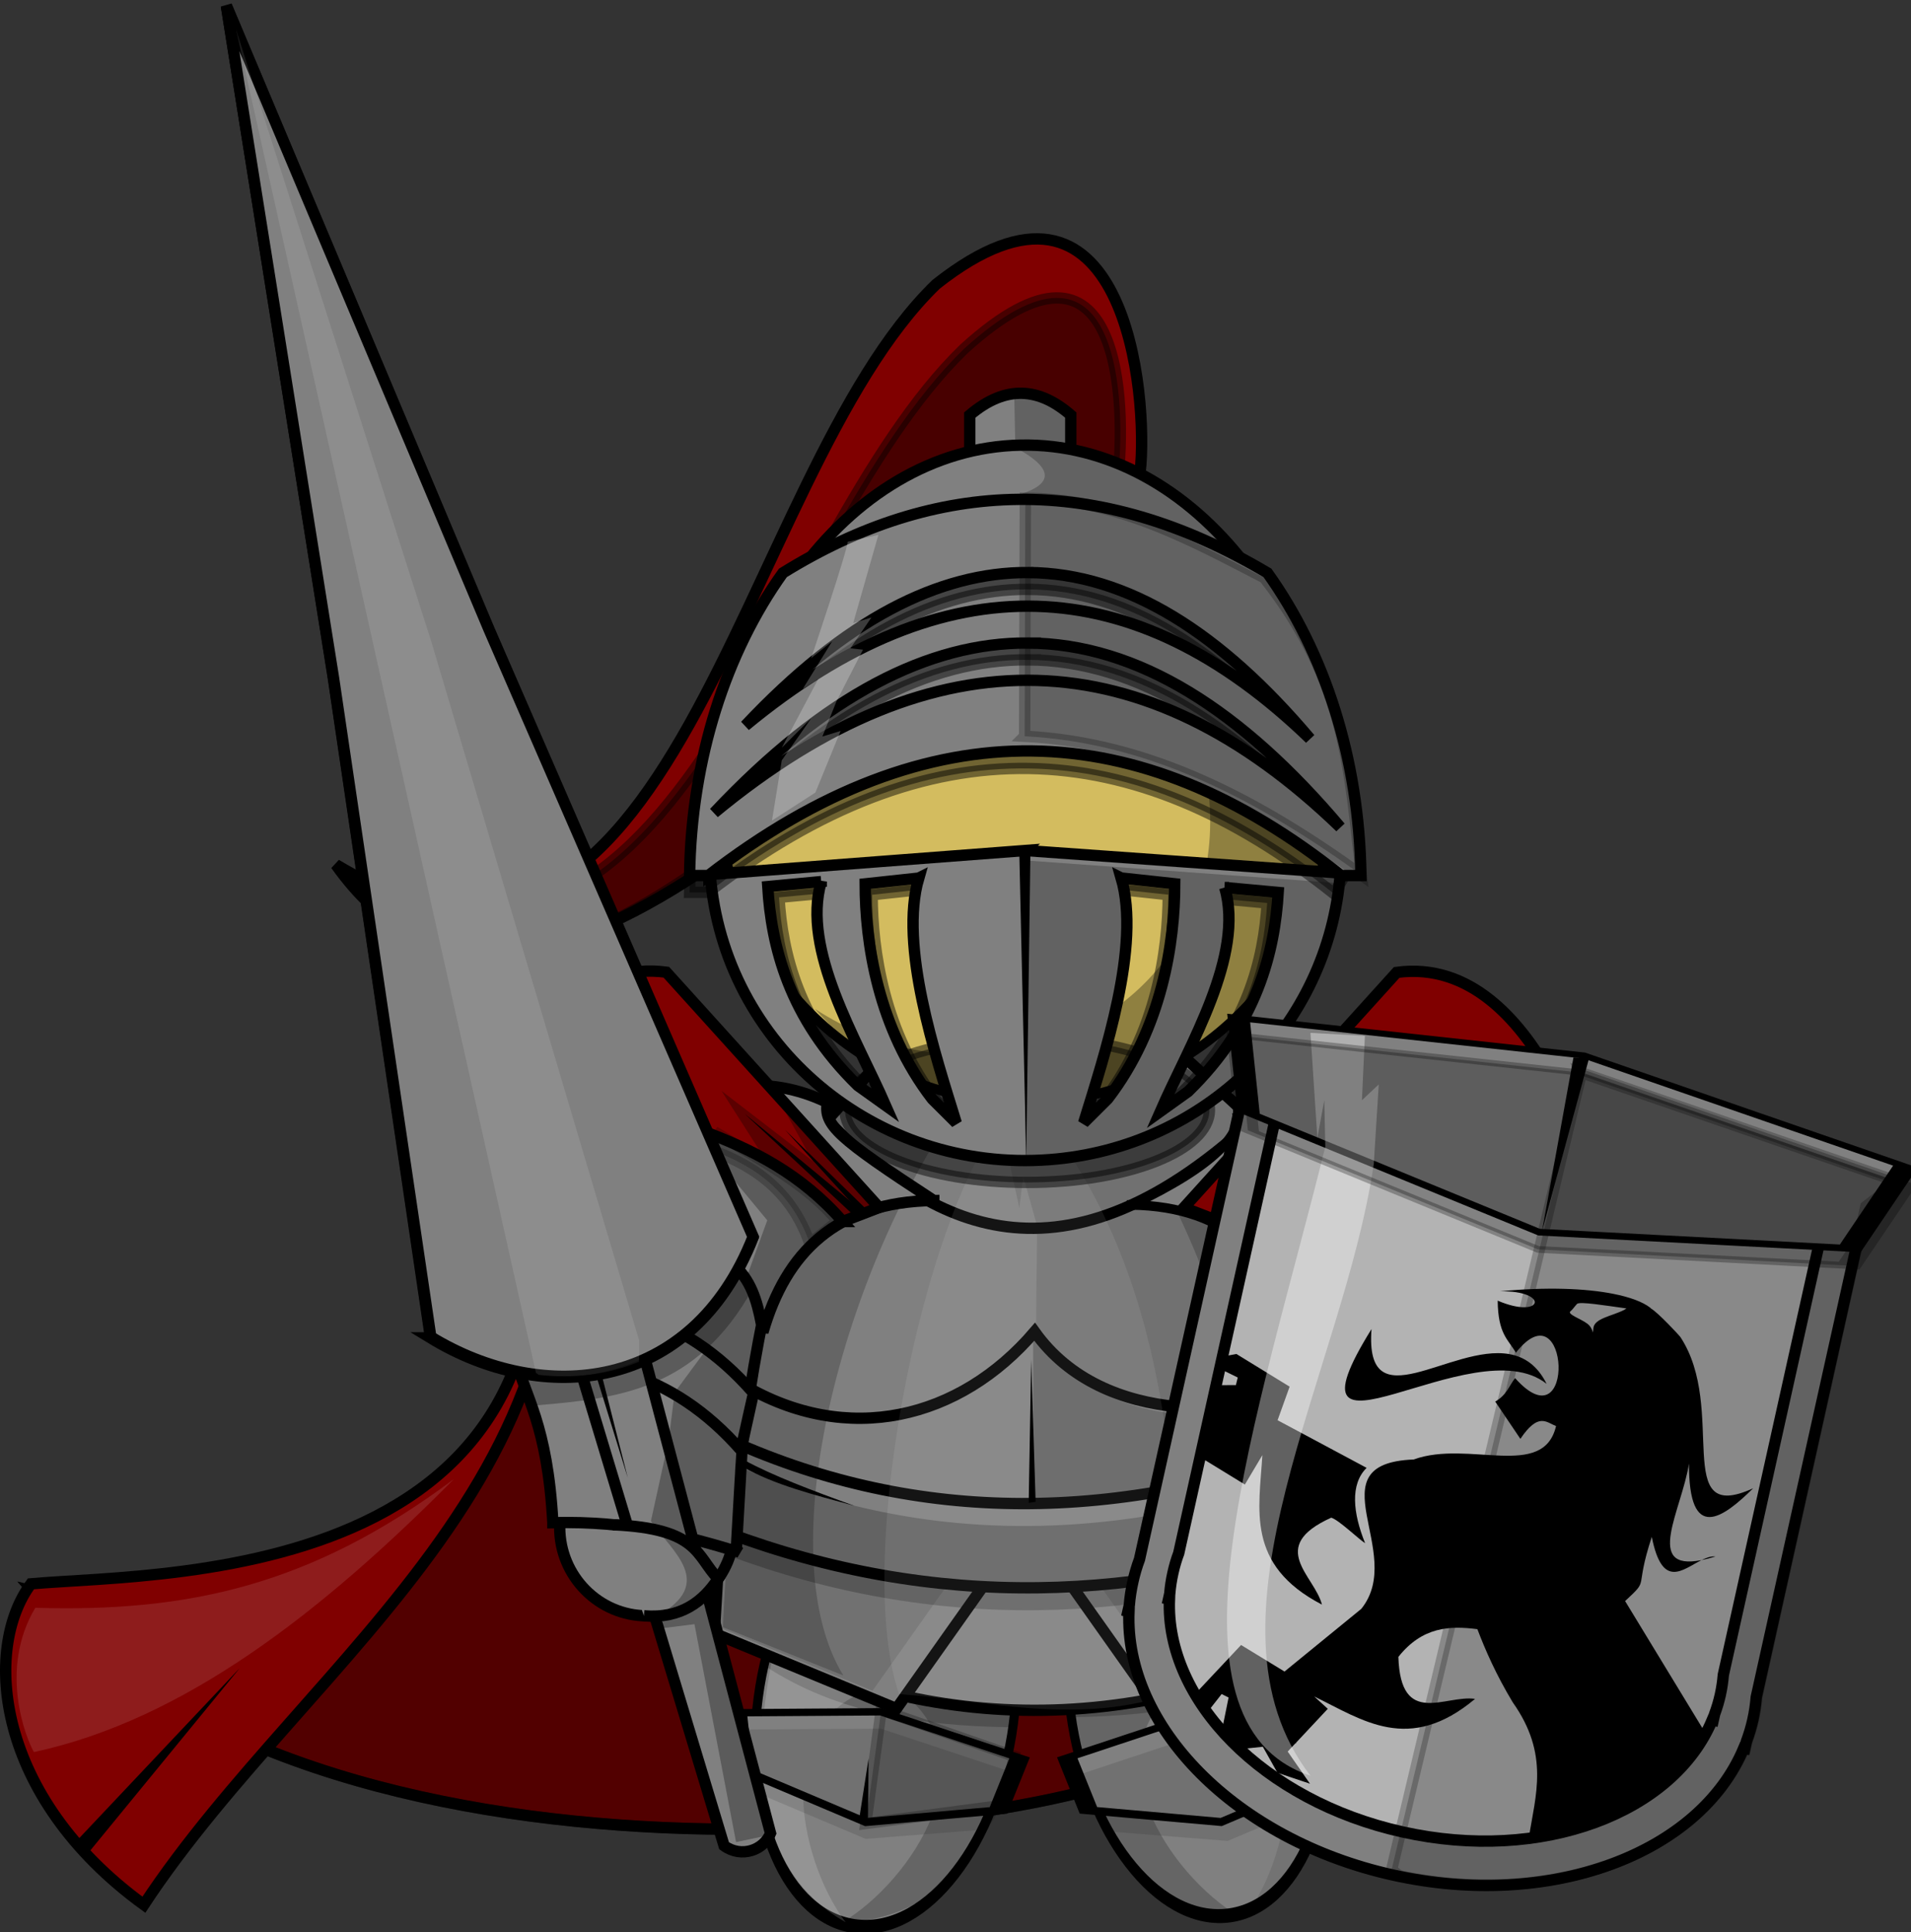 <?xml version="1.0" encoding="UTF-8" standalone="no"?>
<!-- Created with Inkscape (http://www.inkscape.org/) -->

<svg
   xmlns:dc="http://purl.org/dc/elements/1.1/"
   xmlns:cc="http://creativecommons.org/ns#"
   xmlns:rdf="http://www.w3.org/1999/02/22-rdf-syntax-ns#"
   xmlns:svg="http://www.w3.org/2000/svg"
   xmlns="http://www.w3.org/2000/svg"
   xmlns:sodipodi="http://sodipodi.sourceforge.net/DTD/sodipodi-0.dtd"
   xmlns:inkscape="http://www.inkscape.org/namespaces/inkscape"
   width="682.27"
   height="689.746"
   id="svg16199"
   version="1.1"
   inkscape:version="0.48.3.1 r9886"
   sodipodi:docname="caballero_2.svg"
   inkscape:export-filename="/home/tarrito/Documents/pagina_mirror/personajes_y_oficios/caballero_2.png"
   inkscape:export-xdpi="90"
   inkscape:export-ydpi="90">
  <rect width="100%" height="100%" fill="#333333" stroke="none"/>
  <defs
     id="defs16201">
    <inkscape:perspective
       sodipodi:type="inkscape:persp3d"
       inkscape:vp_x="0 : 526.18109 : 1"
       inkscape:vp_y="0 : 1000 : 0"
       inkscape:vp_z="744.09448 : 526.18109 : 1"
       inkscape:persp3d-origin="372.04724 : 350.78739 : 1"
       id="perspective16207" />
    <inkscape:perspective
       id="perspective16085"
       inkscape:persp3d-origin="0.5 : 0.33333333 : 1"
       inkscape:vp_z="1 : 0.5 : 1"
       inkscape:vp_y="0 : 1000 : 0"
       inkscape:vp_x="0 : 0.5 : 1"
       sodipodi:type="inkscape:persp3d" />
    <inkscape:perspective
       id="perspective16226"
       inkscape:persp3d-origin="0.5 : 0.33333333 : 1"
       inkscape:vp_z="1 : 0.5 : 1"
       inkscape:vp_y="0 : 1000 : 0"
       inkscape:vp_x="0 : 0.5 : 1"
       sodipodi:type="inkscape:persp3d" />
  </defs>
  <sodipodi:namedview
     id="base"
     pagecolor="#ffffff"
     bordercolor="#666666"
     borderopacity="1.0"
     inkscape:pageopacity="0.0"
     inkscape:pageshadow="2"
     inkscape:zoom="0.35"
     inkscape:cx="145.42069"
     inkscape:cy="173.60629"
     inkscape:document-units="px"
     inkscape:current-layer="g15353"
     showgrid="false"
     inkscape:window-width="1264"
     inkscape:window-height="715"
     inkscape:window-x="0"
     inkscape:window-y="48"
     inkscape:window-maximized="1"
     fit-margin-top="0"
     fit-margin-left="0"
     fit-margin-right="0"
     fit-margin-bottom="0" />
  <g
     inkscape:label="Capa 1"
     inkscape:groupmode="layer"
     id="layer1"
     transform="translate(-204.579,-16.222)">
    <g
       transform="translate(-28.31,-933.366)"
       id="g16098">
      <g
         id="g15353">
        <path
           style="color:#000000;fill:#800000;fill-opacity:1;fill-rule:nonzero;stroke:#000000;stroke-width:4.048px;stroke-linecap:butt;stroke-linejoin:miter;stroke-miterlimit:4;stroke-opacity:1;stroke-dasharray:none;stroke-dashoffset:0;marker:none;visibility:visible;display:inline;overflow:visible;enable-background:accumulate"
           d="m 414.772,1331.618 c 66.012,129.839 -81.517,207.908 -170,186 101.703,117.299 361.939,87.953 409,59 121.917,-18.201 149.611,-108.861 130.464,-244.172 -191.301,64.625 -248.843,1.86 -369.464,-0.828 z"
           id="path12877-9"
           sodipodi:nodetypes="ccccc"
           inkscape:connector-curvature="0" />
        <path
           style="opacity:0.356;color:#000000;fill:#000000;fill-opacity:1;fill-rule:nonzero;stroke:#000000;stroke-width:4.048px;stroke-linecap:butt;stroke-linejoin:miter;stroke-miterlimit:4;stroke-opacity:1;stroke-dasharray:none;stroke-dashoffset:0;marker:none;visibility:visible;display:inline;overflow:visible;enable-background:accumulate"
           d="m 414.772,1331.618 c 66.012,129.839 -81.517,207.908 -170,186 101.703,117.299 361.939,87.953 409,59 121.917,-18.201 149.611,-108.861 130.464,-244.172 -191.301,64.625 -248.843,1.86 -369.464,-0.828 z"
           id="path12877-9-7"
           sodipodi:nodetypes="ccccc"
           inkscape:connector-curvature="0" />
        <path
           style="color:#000000;fill:#800000;fill-opacity:1;fill-rule:nonzero;stroke:#000000;stroke-width:4.048px;stroke-linecap:butt;stroke-linejoin:miter;stroke-miterlimit:4;stroke-opacity:1;stroke-dasharray:none;stroke-dashoffset:0;marker:none;visibility:visible;display:inline;overflow:visible;enable-background:accumulate"
           d="m 639.929,1118.255 c 3.117,-27.077 -5.22,-120.644 -72.832,-67.175 -71.418,69.061 -92.208,280.798 -214.253,207.182 62.632,88.031 174.737,-25.491 287.085,-140.007 z"
           id="path12897-2"
           sodipodi:nodetypes="cccc"
           inkscape:connector-curvature="0" />
        <path
           style="opacity:0.437;color:#000000;fill:#000000;fill-opacity:1;fill-rule:nonzero;stroke:#000000;stroke-width:4.048px;stroke-linecap:butt;stroke-linejoin:miter;stroke-miterlimit:4;stroke-opacity:1;stroke-dasharray:none;stroke-dashoffset:0;marker:none;visibility:visible;display:inline;overflow:visible;enable-background:accumulate"
           d="m 631.929,1121.255 c 3.117,-27.077 1.78,-98.644 -54.832,-47.175 -71.418,69.061 -102.208,257.798 -224.253,184.182 62.632,88.031 166.737,-22.491 279.085,-137.007 z"
           id="path12897-2-1"
           sodipodi:nodetypes="cccc"
           inkscape:connector-curvature="0" />
        <path
           style="color:#000000;fill:#808080;fill-opacity:1;fill-rule:nonzero;stroke:#000000;stroke-width:4.048px;stroke-linecap:butt;stroke-linejoin:miter;stroke-miterlimit:4;stroke-opacity:1;stroke-dasharray:none;stroke-dashoffset:0;marker:none;visibility:visible;display:inline;overflow:visible;enable-background:accumulate"
           d="m 579.117,1097.748 c 13.025,-11.047 24.921,-9.676 36.062,0 l 0,36.77 -36.062,0 0,-36.77 z"
           id="rect12861-7"
           sodipodi:nodetypes="ccccc"
           inkscape:connector-curvature="0" />
        <path
           sodipodi:type="arc"
           style="color:#000000;fill:#808080;fill-opacity:1;fill-rule:nonzero;stroke:#000000;stroke-width:0.559px;stroke-linecap:butt;stroke-linejoin:miter;stroke-miterlimit:4;stroke-opacity:1;stroke-dasharray:none;stroke-dashoffset:0;marker:none;visibility:visible;display:inline;overflow:visible;enable-background:accumulate"
           id="path6017-7-5-3-1-0-8-7-4-1-8-3-7-6-1-7-4"
           sodipodi:cx="266.68027"
           sodipodi:cy="450.3295"
           sodipodi:rx="7.8286824"
           sodipodi:ry="8.6494312"
           d="m 274.509,450.329 c 0,4.777 -3.505,8.649 -7.829,8.649 -4.324,0 -7.829,-3.872 -7.829,-8.649 0,-4.777 3.505,-8.649 7.829,-8.649 4.324,0 7.829,3.872 7.829,8.649 z"
           transform="matrix(-5.816,0.604,1.187,8.9,1677.167,-2612.573)" />
        <path
           sodipodi:type="arc"
           style="color:#000000;fill:#808080;fill-opacity:1;fill-rule:nonzero;stroke:#000000;stroke-width:0.559px;stroke-linecap:butt;stroke-linejoin:miter;stroke-miterlimit:4;stroke-opacity:1;stroke-dasharray:none;stroke-dashoffset:0;marker:none;visibility:visible;display:inline;overflow:visible;enable-background:accumulate"
           id="path6017-6-6-5-9-9-2-8-1-7-9-5-18-8-1-2"
           sodipodi:cx="266.68027"
           sodipodi:cy="450.3295"
           sodipodi:rx="7.8286824"
           sodipodi:ry="8.6494312"
           d="m 274.509,450.329 c 0,4.777 -3.505,8.649 -7.829,8.649 -4.324,0 -7.829,-3.872 -7.829,-8.649 0,-4.777 3.505,-8.649 7.829,-8.649 4.324,0 7.829,3.872 7.829,8.649 z"
           transform="matrix(5.816,0.604,-1.187,8.9,-467.338,-2608.727)" />
        <path
           style="opacity:0.103;color:#000000;fill:#000000;fill-opacity:1;fill-rule:nonzero;stroke:none;stroke-width:1px;marker:none;visibility:visible;display:inline;overflow:visible;enable-background:accumulate"
           d="m 681.448,1627.472 c 14.679,-24.24 20.512,-77.57 -22.282,-82.823 l 39.29,-12.844 c 14.258,30.902 21.813,73.45 -17.009,95.666 z"
           id="path6197-8-2-6-8-5-2-0-3-0-7-2-8-2-0-2-5"
           sodipodi:nodetypes="cccc"
           inkscape:connector-curvature="0" />
        <path
           style="opacity:0.21;color:#000000;fill:#000000;fill-opacity:1;fill-rule:nonzero;stroke:none;stroke-width:1px;marker:none;visibility:visible;display:inline;overflow:visible;enable-background:accumulate"
           d="m 507.558,1538.273 c 30.314,12.574 59.805,19.802 88.214,20 l -2.5,7.857 c -31.86,-0.432 -61.917,-5.243 -87.143,-21.786 l 1.429,-6.072 z"
           id="path6139-0-8-9-6-1-6-9-3-2-9-9-3-2-2-2"
           sodipodi:nodetypes="ccccc"
           inkscape:connector-curvature="0" />
        <path
           style="opacity:0.21;color:#000000;fill:#000000;fill-opacity:1;fill-rule:nonzero;stroke:none;stroke-width:1px;marker:none;visibility:visible;display:inline;overflow:visible;enable-background:accumulate"
           d="m 701.308,1534.701 c -30.314,12.574 -59.805,19.802 -88.214,20 l 2.5,7.857 c 31.86,-0.432 61.917,-5.243 87.143,-21.786 l -1.429,-6.072 z"
           id="path6139-9-4-9-6-9-3-1-0-9-2-3-7-7-3-6-4"
           sodipodi:nodetypes="ccccc"
           inkscape:connector-curvature="0" />
        <path
           style="opacity:0.21;color:#000000;fill:#000000;fill-opacity:1;fill-rule:nonzero;stroke:none;stroke-width:1px;marker:none;visibility:visible;display:inline;overflow:visible;enable-background:accumulate"
           d="m 533.63,1635.773 c 24.354,-14.489 54.581,-58.81 19.286,-83.572 l 40.714,7.143 c -1.95,33.977 -15.291,75.079 -60,76.429 z"
           id="path6197-17-7-2-2-3-5-8-1-6-9-3-5-7-1-4"
           sodipodi:nodetypes="cccc"
           inkscape:connector-curvature="0" />
        <path
           style="opacity:0.21;color:#000000;fill:#000000;fill-opacity:1;fill-rule:nonzero;stroke:none;stroke-width:1px;marker:none;visibility:visible;display:inline;overflow:visible;enable-background:accumulate"
           d="m 675.09,1633.537 c -24.354,-14.489 -54.581,-58.81 -19.286,-83.572 l -40.714,7.143 c 1.95,33.977 15.291,75.079 60,76.429 z"
           id="path6197-1-9-3-1-2-3-9-8-9-1-0-6-9-59-0-3"
           sodipodi:nodetypes="cccc"
           inkscape:connector-curvature="0" />
        <path
           style="opacity:0.163;color:#000000;fill:#ffffff;fill-opacity:1;fill-rule:nonzero;stroke:none;stroke-width:1px;marker:none;visibility:visible;display:inline;overflow:visible;enable-background:accumulate"
           d="m 534.777,1635.733 c -16.993,-22.678 -28.046,-75.174 14.023,-84.614 l -40.363,-8.914 c -4.262,23.117 -11.948,71.917 26.34,93.528 z"
           id="path6197-8-5-3-6-7-4-8-4-5-6-0-8-1-2-2-6-8"
           sodipodi:nodetypes="cccc"
           inkscape:connector-curvature="0" />
        <path
           style="color:#000000;fill:#cccccc;fill-opacity:1;fill-rule:nonzero;stroke:#000000;stroke-width:4px;stroke-linecap:butt;stroke-linejoin:miter;stroke-miterlimit:4;stroke-opacity:1;stroke-dasharray:none;stroke-dashoffset:0;marker:none;visibility:visible;display:inline;overflow:visible;enable-background:accumulate"
           d="m 492.067,1431.353 c 76.811,31.179 148.933,26.721 218.125,0 l 0,97.516 c -85.984,44.79 -158.577,34.122 -218.125,0 l 0,-97.516 z"
           id="rect5545-7-1-48-4-4-2-1-0-1-4-9-79-7-7-6"
           sodipodi:nodetypes="ccccc"
           inkscape:connector-curvature="0" />
        <path
           style="color:#000000;fill:#cccccc;fill-opacity:1;fill-rule:nonzero;stroke:none;stroke-width:1px;marker:none;visibility:visible;display:inline;overflow:visible;enable-background:accumulate"
           d="m 503.848,1428.807 -2.561,16.281 c 66.096,16.644 138.434,27.864 206.405,-3.332 -1.324,-6.178 -2.648,-11.73 -3.972,-17.248 l -199.872,4.298 z"
           id="path3059-3-0-7-6-2-3-7-8-2-2-9-2-0"
           sodipodi:nodetypes="ccccc"
           inkscape:connector-curvature="0" />
        <path
           style="color:#000000;fill:#808080;fill-opacity:1;fill-rule:nonzero;stroke:#000000;stroke-width:4.048px;stroke-linecap:butt;stroke-linejoin:miter;stroke-miterlimit:4;stroke-opacity:1;stroke-dasharray:none;stroke-dashoffset:0;marker:none;visibility:visible;display:inline;overflow:visible;enable-background:accumulate"
           d="m 601.928,1317.899 c -60.357,0 -109.281,49.573 -109.281,110.719 0,1.48 0.037,2.94 0.094,4.406 -0.135,-0.055 -0.271,-0.101 -0.406,-0.156 l 0,97.5 c 59.548,34.122 138.485,44.79 224.469,0 l -6,-92.219 c 0.265,-3.147 0.406,-6.315 0.406,-9.531 0,-61.146 -48.924,-110.719 -109.281,-110.719 z"
           id="path5403-1-1-6-9-22-2-0-9-6-8-2-2-2-1-8"
           inkscape:connector-curvature="0" />
        <path
           style="color:#000000;fill:#808080;fill-opacity:1;fill-rule:nonzero;stroke:#000000;stroke-width:4.048px;stroke-linecap:butt;stroke-linejoin:miter;stroke-miterlimit:4;stroke-opacity:1;stroke-dasharray:none;stroke-dashoffset:0;marker:none;visibility:visible;display:inline;overflow:visible;enable-background:accumulate"
           d="m 585.481,1513.527 -32.527,45.962 -65.054,-26.87 2.828,-47.73 94.752,28.638 z"
           id="path11709-9"
           sodipodi:nodetypes="ccccc"
           inkscape:connector-curvature="0" />
        <path
           style="color:#000000;fill:#808080;fill-opacity:1;fill-rule:nonzero;stroke:#000000;stroke-width:4.048px;stroke-linecap:butt;stroke-linejoin:miter;stroke-miterlimit:4;stroke-opacity:1;stroke-dasharray:none;stroke-dashoffset:0;marker:none;visibility:visible;display:inline;overflow:visible;enable-background:accumulate"
           d="m 615.887,1516.179 32.527,45.962 65.054,-26.87 -2.828,-47.73 -94.752,28.638 z"
           id="path11709-8-2"
           sodipodi:nodetypes="ccccc"
           inkscape:connector-curvature="0" />
        <path
           style="opacity:0.114;color:#000000;fill:#000000;fill-opacity:1;fill-rule:nonzero;stroke:none;stroke-width:4.048px;marker:none;visibility:visible;display:inline;overflow:visible;enable-background:accumulate"
           d="m 571.8,1514.391 -27.406,38.726 -54.812,-22.64 2.383,-40.215 79.835,24.13 z"
           id="path11709-9-6"
           sodipodi:nodetypes="ccccc"
           inkscape:connector-curvature="0" />
        <path
           style="color:#000000;fill:#808080;fill-opacity:1;fill-rule:nonzero;stroke:#000000;stroke-width:4.048px;stroke-linecap:butt;stroke-linejoin:miter;stroke-miterlimit:4;stroke-opacity:1;stroke-dasharray:none;stroke-dashoffset:0;marker:none;visibility:visible;display:inline;overflow:visible;enable-background:accumulate"
           d="m 492.85,1463.323 5.303,-19.445 c 37.21,22.055 77.327,12.416 104.121,-18.915 24.789,34.791 76.731,30.039 102.707,19.622 l 8.485,18.738 c -73.99,44.157 -147.57,48.202 -220.617,0 z"
           id="path11745-2"
           sodipodi:nodetypes="cccccc"
           inkscape:connector-curvature="0" />
        <path
           style="opacity:0.114;color:#000000;fill:#000000;fill-opacity:1;fill-rule:nonzero;stroke:none;stroke-width:4.048px;marker:none;visibility:visible;display:inline;overflow:visible;enable-background:accumulate"
           d="m 622.891,1511.702 27.406,38.726 54.812,-22.64 -2.383,-40.215 -79.835,24.13 z"
           id="path11709-9-6-1"
           sodipodi:nodetypes="ccccc"
           inkscape:connector-curvature="0" />
        <path
           style="color:#000000;fill:#808080;fill-opacity:1;fill-rule:nonzero;stroke:#000000;stroke-width:4.048px;stroke-linecap:butt;stroke-linejoin:miter;stroke-miterlimit:4;stroke-opacity:1;stroke-dasharray:none;stroke-dashoffset:0;marker:none;visibility:visible;display:inline;overflow:visible;enable-background:accumulate"
           d="m 492.143,1496.557 c 74.246,27.763 148.492,25.494 222.739,-1.414 l -5.657,-30.406 c -77.309,28.984 -148.965,28.764 -214.96,-0.707 l -2.121,32.527 z"
           id="path11686-3"
           sodipodi:nodetypes="ccccc"
           inkscape:connector-curvature="0" />
        <g
           id="g7252-6-9-4-2-1-9-6-4-4-1-1"
           transform="matrix(4,0,0,4,-865.454,-3282.324)">
          <path
             d="m 311.429,356.416 c 0,15.286 -12.232,27.679 -27.321,27.679 -15.089,0 -27.321,-12.392 -27.321,-27.679 0,-15.286 12.232,-27.679 27.321,-27.679 15.089,0 27.321,12.392 27.321,27.679 z"
             sodipodi:ry="27.678572"
             sodipodi:rx="27.321428"
             sodipodi:cy="356.41592"
             sodipodi:cx="284.10715"
             id="path5403-8-9-1-0-74-3-3-8-6-5-8-1-7-78-5-8"
             style="color:#000000;fill:#666666;fill-opacity:1;fill-rule:nonzero;stroke:#000000;stroke-width:2.982px;stroke-linecap:butt;stroke-linejoin:miter;stroke-miterlimit:4;stroke-opacity:1;stroke-dasharray:none;stroke-dashoffset:0;marker:none;visibility:visible;display:inline;overflow:visible;enable-background:accumulate"
             sodipodi:type="arc"
             transform="matrix(0.286,0,0,0.286,320.72,1092.437)" />
          <g
             id="g7249-2-1-1-7-9-4-0-8-4-9-3">
            <path
               style="opacity:0.322;color:#000000;fill:#000000;fill-opacity:1;fill-rule:nonzero;stroke:none;stroke-width:1px;marker:none;visibility:visible;display:inline;overflow:visible;enable-background:accumulate"
               d="m 394.433,1196.012 9.284,-0.16 c 2.546,3.306 0.352,5.04 -3.54,5.702 6.194,1.95 7.564,-1.583 9.416,-5.141 l -0.498,-4.263 c -4.167,2.923 -9.326,1.547 -14.27,1.076 -0.596,1.86 -0.262,1.86 -0.392,2.787 z"
               id="path6893-5-9-7-1-0-9-0-5-7-8-6-4-5-7-4"
               sodipodi:nodetypes="ccccccc"
               inkscape:connector-curvature="0" />
          </g>
        </g>
        <path
           style="opacity:0.235;color:#000000;fill:#000000;fill-opacity:1;fill-rule:nonzero;stroke:none;stroke-width:4.048px;marker:none;visibility:visible;display:inline;overflow:visible;enable-background:accumulate"
           d="m 601.748,1585.402 0,60.811 73.539,-6.364 2.121,-24.749 c -28.84,0.961 -56.147,-2.679 -75.66,-29.698 z"
           id="path14765"
           transform="translate(0,-160)"
           sodipodi:nodetypes="ccccc"
           inkscape:connector-curvature="0" />
        <path
           style="opacity:0.21;fill:#000000;stroke:none"
           d="m 629.156,1340.759 c 43.107,60.564 69.613,162.141 42.769,205.768 l 42.994,-17.224 -2.25,-43.133 c -17.225,-53.857 -7.35,-130.101 -59.687,-154.952 l -23.826,9.541 z"
           id="path5951-4-9-9-1-1-2-8-5-4-6-9-3-3-9-2"
           sodipodi:nodetypes="cccccc"
           inkscape:connector-curvature="0" />
        <path
           style="color:#000000;fill:#808080;fill-opacity:1;fill-rule:nonzero;stroke:#000000;stroke-width:4.048px;stroke-linecap:butt;stroke-linejoin:miter;stroke-miterlimit:4;stroke-opacity:1;stroke-dasharray:none;stroke-dashoffset:0;marker:none;visibility:visible;display:inline;overflow:visible;enable-background:accumulate"
           d="m 528.206,1349.478 c 33.639,34.458 80.571,66.005 152.028,0 l -44.548,-41.012 -72.832,2.121 -34.648,38.891 z"
           id="path11763-2"
           sodipodi:nodetypes="ccccc"
           inkscape:connector-curvature="0" />
        <path
           style="color:#000000;fill:#808080;fill-opacity:1;fill-rule:nonzero;stroke:#000000;stroke-width:3.407px;stroke-linecap:butt;stroke-linejoin:miter;stroke-miterlimit:4;stroke-opacity:1;stroke-dasharray:none;stroke-dashoffset:0;marker:none;visibility:visible;display:inline;overflow:visible;enable-background:accumulate"
           d="m 676.03,1350.119 c 74.828,29.713 87.745,90.951 97.857,132.857 -16.186,16.297 -37.867,19.404 -63.571,12.857 -5.617,-48.571 -11.877,-97.143 -34.286,-145.714 z"
           id="path5614-3-8-8-8-3-1-0-1-6-4-9-9-5-7-4"
           sodipodi:nodetypes="cccc"
           inkscape:connector-curvature="0" />
        <path
           style="opacity:0.114;color:#000000;fill:#000000;fill-opacity:1;fill-rule:nonzero;stroke:none;stroke-width:4.048px;marker:none;visibility:visible;display:inline;overflow:visible;enable-background:accumulate"
           d="m 668.938,1499.125 -76.375,21.938 4.25,19.781 1.406,-11.313 4.938,17.688 -0.406,38.375 c 19.989,27.298 56.927,29.694 84.125,24.25 l 23.062,-71.813 -28.281,-28.281 -12.719,-10.625 z m 7.625,142.844 c -5.061,2.088 -10.13,3.967 -15.188,5.656 l 11.094,7.062 4.094,-12.719 z"
           transform="translate(0,-160)"
           id="path14924"
           inkscape:connector-curvature="0" />
        <path
           sodipodi:type="arc"
           style="color:#000000;fill:#d3bc5f;fill-opacity:1;fill-rule:nonzero;stroke:#000000;stroke-width:0.852px;stroke-linecap:butt;stroke-linejoin:miter;stroke-miterlimit:4;stroke-opacity:1;stroke-dasharray:none;stroke-dashoffset:0;marker:none;visibility:visible;display:inline;overflow:visible;enable-background:accumulate"
           id="path5403-5-2-3-2-8-5-6-9-3-4-6-6-0-5"
           sodipodi:cx="284.10715"
           sodipodi:cy="356.41592"
           sodipodi:rx="27.321428"
           sodipodi:ry="27.678572"
           d="m 311.429,356.416 c 0,15.286 -12.232,27.679 -27.321,27.679 -15.089,0 -27.321,-12.392 -27.321,-27.679 0,-15.286 12.232,-27.679 27.321,-27.679 15.089,0 27.321,12.392 27.321,27.679 z"
           transform="matrix(4,0,0,4,-537.524,-193.238)" />
        <path
           style="opacity:0.322;color:#000000;fill:#000000;fill-opacity:1;fill-rule:nonzero;stroke:none;stroke-width:1px;marker:none;visibility:visible;display:inline;overflow:visible;enable-background:accumulate"
           d="m 596.623,1121.093 c 150.895,138.478 17.782,247.762 -72.857,188.571 57.613,64.642 147.988,29.974 176.306,-36.378 38.916,-74.504 -44.085,-158.511 -103.449,-152.194 z"
           id="path4675-4-4-9-6-6-0-8-7-1-1-9-1"
           sodipodi:nodetypes="cccc"
           inkscape:connector-curvature="0" />
        <g
           id="g11741-7"
           transform="translate(345.772,1221.618)">
          <path
             d="m 311.429,356.416 c 0,15.286 -12.232,27.679 -27.321,27.679 -15.089,0 -27.321,-12.392 -27.321,-27.679 0,-15.286 12.232,-27.679 27.321,-27.679 15.089,0 27.321,12.392 27.321,27.679 z"
             sodipodi:ry="27.678572"
             sodipodi:rx="27.321428"
             sodipodi:cy="356.41592"
             sodipodi:cx="284.10715"
             id="path5403-8-7-2-3-7-7-1-4-9-5-8-2-2-1-5"
             style="color:#000000;fill:#808080;fill-opacity:1;fill-rule:nonzero;stroke:#000000;stroke-width:3.543px;stroke-linecap:butt;stroke-linejoin:miter;stroke-miterlimit:4;stroke-opacity:1;stroke-dasharray:none;stroke-dashoffset:0;marker:none;visibility:visible;display:inline;overflow:visible;enable-background:accumulate"
             sodipodi:type="arc"
             transform="matrix(1.142,0,0,1.142,-206.309,-133.888)" />
        </g>
        <path
           style="color:#000000;fill:#808080;fill-opacity:1;fill-rule:nonzero;stroke:#000000;stroke-width:4.048px;stroke-linecap:butt;stroke-linejoin:miter;stroke-miterlimit:4;stroke-opacity:1;stroke-dasharray:none;stroke-dashoffset:0;marker:none;visibility:visible;display:inline;overflow:visible;enable-background:accumulate"
           d="m 528.905,1346.561 c -74.828,29.713 -87.745,90.951 -97.857,132.857 16.186,16.297 37.867,19.404 63.571,12.857 5.617,-48.571 11.877,-97.143 34.286,-145.714 z"
           id="path5614-3-8-8-8-3-1-0-1-6-4-9-9-7-7"
           sodipodi:nodetypes="cccc"
           inkscape:connector-curvature="0" />
        <path
           style="opacity:0.167;color:#000000;fill:#ffffff;fill-opacity:1;fill-rule:nonzero;stroke:none;stroke-width:1px;marker:none;visibility:visible;display:inline;overflow:visible;enable-background:accumulate"
           d="m 521.683,1350.464 c -35.268,44.173 -75.6,90.822 -69.672,141.578 -9.442,-4.27 -10.394,-4.476 -15.923,-9.398 8.43,-45.582 32.635,-99.561 85.595,-132.18 z"
           id="path6260-6-1-8-3-2-8-6-1-5-3-9-9-1-1"
           sodipodi:nodetypes="cccc"
           inkscape:connector-curvature="0" />
        <path
           style="opacity:0.227;color:#000000;fill:#000000;fill-opacity:1;fill-rule:nonzero;stroke:none;stroke-width:4.048px;marker:none;visibility:visible;display:inline;overflow:visible;enable-background:accumulate"
           d="m 492.143,1504.557 c 74.246,27.763 148.492,25.494 222.739,-1.414 l -5.657,-30.406 c -77.309,28.984 -148.965,28.764 -214.96,-0.707 l -2.121,32.527 z"
           id="path11686-3-3"
           sodipodi:nodetypes="ccccc"
           inkscape:connector-curvature="0" />
        <path
           style="opacity:0.124;color:#000000;fill:#000000;fill-opacity:1;fill-rule:nonzero;stroke:none;stroke-width:1px;marker:none;visibility:visible;display:inline;overflow:visible;enable-background:accumulate"
           d="m 679.41,1352.908 c 35.267,44.174 73.337,90.651 67.409,141.407 7.808,1.288 10.491,-5.434 16.02,-10.357 -8.43,-45.582 -30.47,-98.431 -83.429,-131.05 z"
           id="path6260-4-2-2-5-5-8-4-8-7-3-0-36-6-6-6"
           sodipodi:nodetypes="cccc"
           inkscape:connector-curvature="0" />
        <path
           style="opacity:0.082;color:#000000;fill:#ffffff;fill-opacity:1;fill-rule:nonzero;stroke:none;stroke-width:1px;marker:none;visibility:visible;display:inline;overflow:visible;enable-background:accumulate"
           d="m 653.408,1553.348 c -34.382,12.844 -69.201,3.024 -99.57,0.95 -17.964,-53.518 14.049,-195.291 45.67,-213.21 44.096,51.817 55.943,119.494 53.9,212.26 z"
           id="path5975-5-7-7-47-4-4-7-3-0-6-1-1-7-9"
           sodipodi:nodetypes="cccc"
           inkscape:connector-curvature="0" />
        <path
           style="color:#000000;fill:#800000;fill-opacity:1;fill-rule:nonzero;stroke:#000000;stroke-width:4.048px;stroke-linecap:butt;stroke-linejoin:miter;stroke-miterlimit:4;stroke-opacity:1;stroke-dasharray:none;stroke-dashoffset:0;marker:none;visibility:visible;display:inline;overflow:visible;enable-background:accumulate"
           d="m 415.069,1332.508 c 50.245,183.421 -121.206,178.019 -171.12,182.434 -17.329,23.273 -12.715,75.989 40.305,114.551 59.005,-89.681 176.047,-158.686 140.007,-293.449 l -9.192,-3.535 z"
           id="path12887-8"
           sodipodi:nodetypes="ccccc"
           inkscape:connector-curvature="0" />
        <path
           style="color:#000000;fill:#808080;fill-opacity:1;fill-rule:nonzero;stroke:#000000;stroke-width:4.048px;stroke-linecap:butt;stroke-linejoin:miter;stroke-miterlimit:4;stroke-opacity:1;stroke-dasharray:none;stroke-dashoffset:0;marker:none;visibility:visible;display:inline;overflow:visible;enable-background:accumulate"
           d="m 434.394,1472.332 c -1.966,-35.537 -9.927,-44.737 -13.743,-59.929 27.674,2.001 55.403,4.773 81.243,34.429 l -9.5,43 -1.5,-5 c -19.371,-5.83 -29.272,-13.218 -56.5,-12.5 z"
           id="path11781-2-13"
           sodipodi:nodetypes="cccccc"
           inkscape:connector-curvature="0" />
        <path
           style="opacity:0.21;fill:#000000;stroke:none"
           d="m 576.744,1341.875 c -43.107,60.564 -69.613,162.141 -42.769,205.768 l -42.994,-17.224 2.25,-43.133 c 17.225,-53.857 7.35,-130.101 59.687,-154.952 l 23.826,9.541 z"
           id="path5951-4-9-9-1-1-2-8-5-4-6-9-3-3-9-8-3"
           sodipodi:nodetypes="cccccc"
           inkscape:connector-curvature="0" />
        <path
           style="color:#000000;fill:#808080;fill-opacity:1;fill-rule:nonzero;stroke:#000000;stroke-width:4.048px;stroke-linecap:butt;stroke-linejoin:miter;stroke-miterlimit:4;stroke-opacity:1;stroke-dasharray:none;stroke-dashoffset:0;marker:none;visibility:visible;display:inline;overflow:visible;enable-background:accumulate"
           d="m 430.272,1493.118 c -1.966,-35.537 -9.927,-44.737 -13.743,-59.929 27.674,2.001 55.403,4.773 81.243,34.429 l -2,35 1,1 c -19.371,-5.829 -39.272,-11.218 -66.5,-10.5 z"
           id="path11781-3"
           sodipodi:nodetypes="cccccc"
           inkscape:connector-curvature="0" />
        <path
           style="color:#000000;fill:#808080;fill-opacity:1;fill-rule:nonzero;stroke:#000000;stroke-width:4.048px;stroke-linecap:butt;stroke-linejoin:miter;stroke-miterlimit:4;stroke-opacity:1;stroke-dasharray:none;stroke-dashoffset:0;marker:none;visibility:visible;display:inline;overflow:visible;enable-background:accumulate"
           d="m 566.272,1378.118 c -34.806,0.47 -52.818,18.574 -61,47 -2.799,-16.037 -6.789,-33.344 -41,-30.5 -18.67,-34.64 20.398,-72.463 64,-51.5 -1.344,8.006 3.535,12.5 38,35 z"
           id="path11791-7"
           sodipodi:nodetypes="ccccc"
           inkscape:connector-curvature="0" />
        <path
           style="opacity:0.47;color:#000000;fill:#000000;fill-opacity:1;fill-rule:nonzero;stroke:#000000;stroke-width:4.048px;stroke-linecap:butt;stroke-linejoin:miter;stroke-miterlimit:4;stroke-opacity:1;stroke-dasharray:none;stroke-dashoffset:0;marker:none;visibility:visible;display:inline;overflow:visible;enable-background:accumulate"
           d="m 598.899,1257.597 -107.527,8.189 c 4.6,58.275 56.469,101.85 115.865,97.336 53.201,-4.043 95.388,-45.628 99.249,-97.844 l -107.587,-7.681 z m 32.784,9.384 18.29,1.972 c -0.026,19.976 -4.281,49.258 -22.892,73.428 l -8.218,8.188 c 7.185,-23.315 19.57,-60.417 12.821,-83.589 z m -69.125,0.031 c -6.749,23.172 5.636,60.273 12.821,83.589 l -8.218,-8.189 c -18.611,-24.171 -22.867,-53.452 -22.892,-73.428 l 18.29,-1.972 z m -33.292,1.195 c -6.764,23.384 11.967,53.562 21.966,76.416 l -9.444,-6.754 c -23.787,-23.154 -29.586,-48.082 -30.782,-67.959 l 18.26,-1.703 z m 137.771,2.032 18.26,1.673 c -1.195,19.877 -6.964,44.805 -30.752,67.959 l -9.474,6.784 c 9.999,-22.854 28.729,-53.033 21.966,-76.417 z"
           id="path5403-5-2-3-2-8-5-6-9-3-4-6-6-0-7-7-8"
           inkscape:connector-curvature="0" />
        <path
           sodipodi:type="arc"
           style="opacity:0.47;color:#000000;fill:#000000;fill-opacity:1;fill-rule:nonzero;stroke:#000000;stroke-width:4.048px;stroke-linecap:butt;stroke-linejoin:miter;stroke-miterlimit:4;stroke-opacity:1;stroke-dasharray:none;stroke-dashoffset:0;marker:none;visibility:visible;display:inline;overflow:visible;enable-background:accumulate"
           id="path14680"
           sodipodi:cx="598.21234"
           sodipodi:cy="1518.2266"
           sodipodi:rx="65.053825"
           sodipodi:ry="25.809397"
           d="m 663.266,1518.227 c 0,14.254 -29.126,25.809 -65.054,25.809 -35.928,0 -65.054,-11.555 -65.054,-25.809 0,-14.254 29.126,-25.809 65.054,-25.809 35.928,0 65.054,11.555 65.054,25.809 z"
           transform="translate(1.414,-172.374)" />
        <path
           style="color:#000000;fill:#808080;fill-opacity:1;fill-rule:nonzero;stroke:#000000;stroke-width:3.407px;stroke-linecap:butt;stroke-linejoin:miter;stroke-miterlimit:4;stroke-opacity:1;stroke-dasharray:none;stroke-dashoffset:0;marker:none;visibility:visible;display:inline;overflow:visible;enable-background:accumulate"
           d="m 636.881,1379.713 c 34.806,0.47 52.818,19.988 61,48.414 2.799,-16.037 6.789,-33.344 41,-30.5 18.67,-34.64 -20.398,-72.463 -64,-51.5 1.344,8.006 -7.583,19.183 -38,33.586 z"
           id="path11791-2-9"
           sodipodi:nodetypes="ccccc"
           inkscape:connector-curvature="0" />
        <path
           style="color:#000000;fill:#808080;fill-opacity:1;fill-rule:nonzero;stroke:#000000;stroke-width:3.407px;stroke-linecap:butt;stroke-linejoin:miter;stroke-miterlimit:4;stroke-opacity:1;stroke-dasharray:none;stroke-dashoffset:0;marker:none;visibility:visible;display:inline;overflow:visible;enable-background:accumulate"
           d="m 770.651,1474.832 c 1.966,-35.537 9.927,-44.737 13.743,-59.929 -27.674,2.001 -55.403,4.773 -81.243,34.429 l 9.5,43 1.5,-5 c 19.371,-5.83 29.272,-13.218 56.5,-12.5 z"
           id="path11781-2-1-8"
           sodipodi:nodetypes="cccccc"
           inkscape:connector-curvature="0" />
        <path
           style="color:#000000;fill:#808080;fill-opacity:1;fill-rule:nonzero;stroke:#000000;stroke-width:3.407px;stroke-linecap:butt;stroke-linejoin:miter;stroke-miterlimit:4;stroke-opacity:1;stroke-dasharray:none;stroke-dashoffset:0;marker:none;visibility:visible;display:inline;overflow:visible;enable-background:accumulate"
           d="m 774.651,1495.332 c 1.966,-35.537 9.927,-44.737 13.743,-59.929 -27.674,2.001 -55.403,4.773 -81.243,34.429 l 2,35 -1,1 c 19.371,-5.83 39.272,-11.218 66.5,-10.5 z"
           id="path11781-5-6"
           sodipodi:nodetypes="cccccc"
           inkscape:connector-curvature="0" />
        <path
           style="color:#000000;fill:#808080;fill-opacity:1;fill-rule:nonzero;stroke:#000000;stroke-width:4.048px;stroke-linecap:butt;stroke-linejoin:miter;stroke-miterlimit:4;stroke-opacity:1;stroke-dasharray:none;stroke-dashoffset:0;marker:none;visibility:visible;display:inline;overflow:visible;enable-background:accumulate"
           d="m 598.897,1253.18 -112.438,8.562 c 4.81,60.936 59.048,106.501 121.156,101.781 55.631,-4.227 99.744,-47.712 103.781,-102.312 l -112.5,-8.031 z m 34.281,9.812 19.125,2.062 c -0.027,20.888 -4.477,51.507 -23.938,76.781 l -8.594,8.562 c 7.513,-24.38 20.463,-63.176 13.406,-87.406 z m -72.281,0.031 c -7.057,24.23 5.893,63.026 13.406,87.406 l -8.594,-8.562 c -19.461,-25.275 -23.911,-55.893 -23.938,-76.781 l 19.125,-2.062 z m -34.812,1.25 c -7.073,24.451 12.514,56.008 22.969,79.906 l -9.875,-7.062 c -24.874,-24.211 -30.937,-50.278 -32.188,-71.062 l 19.094,-1.781 z m 144.062,2.125 19.094,1.75 c -1.25,20.784 -7.283,46.851 -32.156,71.062 l -9.906,7.094 c 10.455,-23.898 30.041,-55.455 22.969,-79.906 z"
           id="path5403-5-2-3-2-8-5-6-9-3-4-6-6-0-7-7"
           inkscape:connector-curvature="0" />
        <path
           style="fill:#000000;stroke:none"
           d="m 596.772,1252.618 2.5,110.5 1.5,-109.5 -4,-1 z"
           id="path12067-0"
           inkscape:connector-curvature="0" />
        <path
           style="color:#000000;fill:#808080;fill-opacity:1;fill-rule:nonzero;stroke:#000000;stroke-width:4.048px;stroke-linecap:butt;stroke-linejoin:miter;stroke-miterlimit:4;stroke-opacity:1;stroke-dasharray:none;stroke-dashoffset:0;marker:none;visibility:visible;display:inline;overflow:visible;enable-background:accumulate"
           d="m 485.951,1261.85 c -0.916,-83.481 48.915,-152.15 111.3,-153.376 62.385,-1.226 113.701,65.456 114.617,148.937 0.017,1.651 0.017,3.303 -0.008,4.954 l 0.194,0.14 c -72.018,-61.16 -146.612,-65.48 -226.102,-0.655 l 1.7e-4,-3e-4 z"
           id="path5403-5-2-3-2-8-5-6-9-3-4-6-6-0-1-4"
           sodipodi:nodetypes="csccccc"
           inkscape:connector-curvature="0" />
        <path
           id="rect12092-8-6"
           d="m 596.647,1133.836 c -28.814,0.268 -56.868,9.283 -84.25,26.25 -20.196,28.191 -32.752,66.209 -33.312,108.031 l 6.688,0 c 79.164,-61.113 151.283,-56.982 223.406,0.5 l 4.094,-7 c -0.576,-41.993 -7.719,-73.415 -27.875,-101.531 -30.383,-18.04 -59.936,-26.518 -88.75,-26.25 z m 3.219,26.125 c 35.832,0.156 69.214,22.038 100.719,59.312 -62.951,-60.739 -130.167,-63.736 -201.625,-4.656 35.771,-38.019 69.29,-54.794 100.906,-54.656 z m -0.156,25.156 c 39.726,0.173 76.759,24.425 111.688,65.75 -69.792,-67.34 -144.307,-70.656 -223.531,-5.156 39.658,-42.15 76.792,-60.746 111.844,-60.594 z"
           style="opacity:0.47;color:#000000;fill:#000000;fill-opacity:1;fill-rule:nonzero;stroke:#000000;stroke-width:4.048px;stroke-linecap:butt;stroke-linejoin:miter;stroke-miterlimit:4;stroke-opacity:1;stroke-dasharray:none;stroke-dashoffset:0;marker:none;visibility:visible;display:inline;overflow:visible;enable-background:accumulate"
           sodipodi:nodetypes="cccccccccccccccc"
           inkscape:connector-curvature="0" />
        <path
           id="rect12092-8"
           d="m 596.647,1127.836 c -28.814,0.268 -56.868,9.283 -84.25,26.25 -20.196,28.191 -32.752,66.209 -33.312,108.031 l 6.688,0 c 79.164,-61.113 153.783,-57.482 225.906,0 l 7.094,0 c -0.576,-41.993 -13.219,-79.915 -33.375,-108.031 -30.383,-18.04 -59.936,-26.518 -88.75,-26.25 z m 3.219,26.125 c 35.832,0.156 69.214,22.038 100.719,59.312 -62.951,-60.739 -130.167,-63.736 -201.625,-4.656 35.771,-38.019 69.29,-54.794 100.906,-54.656 z m -0.156,25.156 c 39.726,0.173 76.759,24.425 111.688,65.75 -69.792,-67.34 -144.307,-70.656 -223.531,-5.156 39.658,-42.15 76.792,-60.746 111.844,-60.594 z"
           style="color:#000000;fill:#808080;fill-opacity:1;fill-rule:nonzero;stroke:#000000;stroke-width:4.048px;stroke-linecap:butt;stroke-linejoin:miter;stroke-miterlimit:4;stroke-opacity:1;stroke-dasharray:none;stroke-dashoffset:0;marker:none;visibility:visible;display:inline;overflow:visible;enable-background:accumulate"
           inkscape:connector-curvature="0" />
        <path
           style="color:#000000;fill:#800000;fill-opacity:1;fill-rule:nonzero;stroke:#000000;stroke-width:4.048px;stroke-linecap:butt;stroke-linejoin:miter;stroke-miterlimit:4;stroke-opacity:1;stroke-dasharray:none;stroke-dashoffset:0;marker:none;visibility:visible;display:inline;overflow:visible;enable-background:accumulate"
           d="m 533.772,1385.618 c -29.211,-33.438 -69.451,-36.28 -117,-54 10.094,-17.192 27.391,-38.58 54,-35 l 76,84 -13,5 z"
           id="path12665-4"
           sodipodi:nodetypes="ccccc"
           inkscape:connector-curvature="0" />
        <path
           style="opacity:0.235;color:#000000;fill:#000000;fill-opacity:1;fill-rule:nonzero;stroke:none;stroke-width:4.048px;marker:none;visibility:visible;display:inline;overflow:visible;enable-background:accumulate"
           d="m 598.5,1416.688 0.5,107.188 c 2.852,-0.01 5.735,-0.124 8.625,-0.344 55.631,-4.227 97.744,-44.212 101.781,-98.812 L 598.5,1416.688 z m 34.688,6.312 19.125,2.062 c -0.027,20.888 -4.477,51.507 -23.938,76.781 l -8.594,8.562 c 7.513,-24.38 20.463,-63.176 13.406,-87.406 z m 36.969,3.406 19.094,1.75 c -1.25,20.784 -7.283,46.851 -32.156,71.063 l -9.906,7.094 c 10.455,-23.898 30.041,-55.455 22.969,-79.906 z"
           transform="translate(0,-160)"
           id="path14591"
           sodipodi:nodetypes="ccscccccccccccc"
           inkscape:connector-curvature="0" />
        <path
           style="color:#000000;fill:#800000;fill-opacity:1;fill-rule:nonzero;stroke:#000000;stroke-width:4.048px;stroke-linecap:butt;stroke-linejoin:miter;stroke-miterlimit:4;stroke-opacity:1;stroke-dasharray:none;stroke-dashoffset:0;marker:none;visibility:visible;display:inline;overflow:visible;enable-background:accumulate"
           d="m 668.539,1385.691 c 29.211,-33.438 69.451,-36.28 117,-54 -10.094,-17.192 -27.391,-38.58 -54,-35 l -76,84 13,5 z"
           id="path12665-9-8"
           sodipodi:nodetypes="ccccc"
           inkscape:connector-curvature="0" />
        <path
           sodipodi:type="star"
           style="color:#000000;fill:#808080;fill-opacity:1;fill-rule:nonzero;stroke:#000000;stroke-width:15.257px;stroke-linecap:butt;stroke-linejoin:miter;stroke-miterlimit:4;stroke-opacity:1;stroke-dasharray:none;stroke-dashoffset:0;marker:none;visibility:visible;display:inline;overflow:visible;enable-background:accumulate"
           id="path12974-9-1"
           sodipodi:sides="3"
           sodipodi:cx="661.85193"
           sodipodi:cy="272.30447"
           sodipodi:r1="119.36498"
           sodipodi:r2="132.21614"
           sodipodi:arg1="0.93677361"
           sodipodi:arg2="1.974131"
           inkscape:flatsided="false"
           inkscape:rounded="0"
           inkscape:randomized="0"
           d="m 732.563,368.471 -122.604,25.44 -66.745,-108.453 39.27,-118.898 127.295,-3.576 83.334,93.458 z"
           transform="matrix(0.395,-0.126,0.194,0.116,351.526,1631.127)" />
        <path
           style="opacity:0.114;color:#000000;fill:#000000;fill-opacity:1;fill-rule:nonzero;stroke:none;stroke-width:3.769px;marker:none;visibility:visible;display:inline;overflow:visible;enable-background:accumulate"
           d="m 714.634,1588.346 -43.456,18.379 -43.644,-3.491 -11.326,-19.537 49.551,-16.422 51.032,0.409 -2.157,20.663 z"
           id="path12974-9-5-6-6-8"
           sodipodi:nodetypes="ccccccc"
           inkscape:connector-curvature="0" />
        <path
           sodipodi:type="star"
           style="color:#000000;fill:#808080;fill-opacity:1;fill-rule:nonzero;stroke:#000000;stroke-width:15.257px;stroke-linecap:butt;stroke-linejoin:miter;stroke-miterlimit:4;stroke-opacity:1;stroke-dasharray:none;stroke-dashoffset:0;marker:none;visibility:visible;display:inline;overflow:visible;enable-background:accumulate"
           id="path12974-9-5-6"
           sodipodi:sides="3"
           sodipodi:cx="661.85193"
           sodipodi:cy="272.30447"
           sodipodi:r1="119.36498"
           sodipodi:r2="132.21614"
           sodipodi:arg1="0.93677361"
           sodipodi:arg2="1.974131"
           inkscape:flatsided="false"
           inkscape:rounded="0"
           inkscape:randomized="0"
           d="m 732.563,368.471 -122.604,25.44 -66.745,-108.453 39.27,-118.898 127.295,-3.576 83.334,93.458 z"
           transform="matrix(-0.395,-0.126,-0.194,0.116,859.304,1631.15)" />
        <path
           transform="matrix(-0.395,-0.126,-0.194,0.116,859.304,1637.15)"
           style="opacity:0.114;color:#000000;fill:#000000;fill-opacity:1;fill-rule:nonzero;stroke:none;stroke-width:3.769px;marker:none;visibility:visible;display:inline;overflow:visible;enable-background:accumulate"
           d="m 732.563,368.471 -122.604,25.44 -62.606,-97.547 35.132,-129.804 127.295,-3.576 83.334,93.458 -60.55,112.029 z"
           id="path12974-9-5-6-6"
           sodipodi:nodetypes="ccccccc"
           inkscape:connector-curvature="0" />
        <g
           transform="matrix(0.962,-0.273,0.273,0.962,-617.571,1168.623)"
           id="g13454-3-9">
          <path
             sodipodi:nodetypes="ccccc"
             id="rect13443-4-9"
             d="m 938.413,225.396 34.546,0 -9,500.722 c -3.9,5.133 -12.457,5.767 -17.171,-0.25 l -8.375,-500.472 z"
             style="color:#000000;fill:#808080;fill-opacity:1;fill-rule:nonzero;stroke:#000000;stroke-width:4.048px;stroke-linecap:butt;stroke-linejoin:miter;stroke-miterlimit:4;stroke-opacity:1;stroke-dasharray:none;stroke-dashoffset:0;marker:none;visibility:visible;display:inline;overflow:visible;enable-background:accumulate"
             inkscape:connector-curvature="0" />
          <path
             sodipodi:nodetypes="cccccc"
             id="path13416-6-0"
             d="m 895.455,522.846 30.888,-235.792 28.787,-241.254 29.349,239.843 31.438,234.279 c -36.208,47.49 -88.683,37.303 -120.463,2.924 z"
             style="color:#000000;fill:#808080;fill-opacity:1;fill-rule:nonzero;stroke:#000000;stroke-width:4.048px;stroke-linecap:butt;stroke-linejoin:miter;stroke-miterlimit:4;stroke-opacity:1;stroke-dasharray:none;stroke-dashoffset:0;marker:none;visibility:visible;display:inline;overflow:visible;enable-background:accumulate"
             inkscape:connector-curvature="0" />
        </g>
        <path
           style="color:#000000;fill:#808080;fill-opacity:1;fill-rule:nonzero;stroke:#000000;stroke-width:4.048px;stroke-linecap:butt;stroke-linejoin:miter;stroke-miterlimit:4;stroke-opacity:1;stroke-dasharray:none;stroke-dashoffset:0;marker:none;visibility:visible;display:inline;overflow:visible;enable-background:accumulate"
           d="m 451.772,1493.868 c 30.769,1.319 29.636,11.122 37.5,19.25 -5.301,8.121 -13.293,14.353 -26.5,13.25"
           id="path13486-8"
           sodipodi:nodetypes="ccc"
           inkscape:connector-curvature="0" />
        <path
           style="fill:#000000;stroke:none"
           d="m 445.522,1439.868 11.5,37.25 -9.5,-37.5 -2,0.25 z"
           id="path13510-9"
           inkscape:connector-curvature="0" />
        <g
           id="g13405-8"
           transform="matrix(0.976,0.217,-0.217,0.976,-36.853,1153.456)">
          <path
             id="rect12931-5"
             d="m 737.12,18.551 0,178.955 c -0.387,2.758 -0.564,5.535 -0.564,8.367 0,2.832 0.177,5.632 0.564,8.39 l 0,2.254 0.376,0 c 7.207,40.284 54.797,71.396 112.441,71.396 57.644,0 105.234,-31.112 112.441,-71.396 l 0.407,0 0,-2.51 c 0.364,-2.675 0.564,-5.39 0.564,-8.134 0,-2.744 -0.2,-5.436 -0.564,-8.111 l 0,-179.21 -225.666,0 z"
             style="color:#000000;fill:#808080;fill-opacity:1;fill-rule:nonzero;stroke:#000000;stroke-width:4.048px;stroke-linecap:butt;stroke-linejoin:miter;stroke-miterlimit:4;stroke-opacity:1;stroke-dasharray:none;stroke-dashoffset:0;marker:none;visibility:visible;display:inline;overflow:visible;enable-background:accumulate"
             inkscape:connector-curvature="0" />
          <path
             id="rect12931-3-2"
             d="m 750.326,34.314 0,158.009 c -0.342,2.435 -0.498,4.887 -0.498,7.387 0,2.5 0.156,4.973 0.498,7.408 l 0,1.991 0.332,0 c 6.364,35.569 48.384,63.04 99.281,63.04 50.897,0 92.917,-27.471 99.281,-63.04 l 0.359,0 0,-2.216 c 0.321,-2.362 0.498,-4.759 0.498,-7.182 0,-2.423 -0.177,-4.8 -0.498,-7.162 l 0,-158.235 -199.254,0 z"
             style="color:#000000;fill:#b3b3b3;fill-opacity:1;fill-rule:nonzero;stroke:#000000;stroke-width:4.048px;stroke-linecap:butt;stroke-linejoin:miter;stroke-miterlimit:4;stroke-opacity:1;stroke-dasharray:none;stroke-dashoffset:0;marker:none;visibility:visible;display:inline;overflow:visible;enable-background:accumulate"
             inkscape:connector-curvature="0" />
          <path
             transform="matrix(0.981,-0.101,0.415,0.238,89.209,20.391)"
             d="m 732.563,368.471 -122.604,25.44 -66.745,-108.453 39.27,-118.898 127.295,-3.576 83.334,93.458 z"
             inkscape:randomized="0"
             inkscape:rounded="0"
             inkscape:flatsided="false"
             sodipodi:arg2="1.974131"
             sodipodi:arg1="0.93677361"
             sodipodi:r2="132.21614"
             sodipodi:r1="119.36498"
             sodipodi:cy="272.30447"
             sodipodi:cx="661.85193"
             sodipodi:sides="3"
             id="path12974-1"
             style="color:#000000;fill:#808080;fill-opacity:1;fill-rule:nonzero;stroke:#000000;stroke-width:7.72px;stroke-linecap:butt;stroke-linejoin:miter;stroke-miterlimit:4;stroke-opacity:1;stroke-dasharray:none;stroke-dashoffset:0;marker:none;visibility:visible;display:inline;overflow:visible;enable-background:accumulate"
             sodipodi:type="star" />
          <path
             sodipodi:nodetypes="cccc"
             transform="translate(0,-160)"
             id="path13006-9"
             d="m 849.5,149 2.5,63 3,-64 -5.5,1 z"
             style="fill:#000000;stroke:none"
             inkscape:connector-curvature="0" />
          <g
             transform="translate(273.65,36.77)"
             id="g13336-9">
            <g
               id="g5310-6"
               transform="matrix(1.296,0,0,1.296,383.141,-2389.253)">
              <g
                 transform="translate(-134.048,96.776)"
                 id="g11459-0" />
              <g
                 id="g11459-4-6"
                 transform="matrix(0.203,0.979,-0.979,0.203,2089.03,1116.534)">
                <path
                   id="path11418-6-6-4"
                   transform="matrix(0.157,-0.756,0.756,0.157,35.488,2658.74)"
                   d="m 881.156,228.844 c -10.158,0.252 -23.997,2.782 -39.719,7.938 17.488,-4.312 17.358,6.652 0,3.406 2.734,11.648 6.567,12.59 10.375,16.719 13.363,-27.839 28.422,28.142 1.688,8.906 -1.524,3.248 -1.563,6.471 -5.094,9.719 l 11.656,11.031 c 4.209,-10.733 7.766,-7.782 11.438,-7.219 -0.261,19.861 -29.439,11.482 -47.031,22.688 -34.888,9.201 4.829,32.964 -6.656,56.094 l -21.875,27.781 -17.188,-5.875 -11.375,19.188 0.375,1.844 c 1.491,1.549 3.069,3.042 4.719,4.5 l 3.312,-6.938 2.688,0.656 0.219,11.281 c 2.692,1.974 5.512,3.853 8.5,5.594 l 7.031,-2.375 7.125,7.938 L 813.5,423 l -10.25,-9.469 2.031,-3.438 0.25,-0.094 -0.062,-0.188 8.438,-14.281 -5.688,-3.25 c 18.737,4.454 37.482,12.784 56.219,-11.625 -10.608,0.738 -23.7,15.886 -29.969,-8.688 5.988,-12.341 15.41,-14.872 25.375,-15.781 4.317,6.571 9.99,14.342 18,22.75 16.897,15.283 15.108,30.561 16.094,45.844 27.081,-9.598 47.286,-27.756 53.844,-49.625 L 909.125,334.938 c 7.007,-10.167 2.315,-3.751 4.312,-24.438 7.78,17.652 13.29,8.967 19.125,4.25 -19.226,8.459 -10.787,-15.886 -11.844,-32.656 6.07,27.814 16.038,16.372 24.281,3.625 -25.758,19.507 -14.914,-25.68 -37.156,-47.094 -0.389,-0.374 -9.743,-6.797 -12.312,-7.562 -0.01,-0.003 -0.021,0.003 -0.031,0 -0.101,-0.09 -0.227,-0.183 -0.438,-0.281 -3.034,-1.415 -7.811,-2.089 -13.906,-1.938 z M 932.562,314.75 c 1.388,-0.611 2.904,-1.376 4.594,-2.344 -1.592,0.171 -3.092,1.13 -4.594,2.344 z m -45.656,-81.844 c -0.266,0.268 -0.54,0.571 -0.719,0.719 -3.778,3.112 -9.7,5.224 -9.281,8.688 0.412,3.414 0.419,0.309 -2.406,-1.031 -2.611,-1.239 -8.064,-1.723 -6.844,-3.094 0.479,-0.538 0.955,-1.772 1.656,-3 0.658,-1.154 10.171,-1.656 17.594,-2.281 z m -37.25,25 c -21.182,0.905 -45.168,35.122 -49.969,1.969 -21.899,62.562 35.262,-9.153 65.25,5.5 -4.674,-5.764 -9.882,-7.699 -15.281,-7.469 z m -95.094,21.125 -4.25,1.812 0,4.688 6.531,1.594 -0.062,2.812 -0.031,-0.031 -6.438,1.469 0,26.531 1.312,0.438 0.125,0.25 0.219,-0.125 15.656,5.375 3.812,-11.594 c 3.091,19.014 2.6,39.518 32.344,47.438 -4.758,-9.51 -23.778,-15.769 -3.5,-31 2.805,0.161 11.572,5.557 13.781,6.25 -6.537,-9.457 -9.876,-19.318 -5.312,-26.344 l -34.719,-9.688 1.594,-12.625 -21.062,-7.25 z"
                   style="color:#000000;fill:#000000;fill-opacity:1;fill-rule:nonzero;stroke:none;stroke-width:1px;marker:none;visibility:visible;display:inline;overflow:visible;enable-background:accumulate"
                   inkscape:connector-curvature="0" />
              </g>
            </g>
          </g>
        </g>
        <path
           style="fill:#000000;stroke:none"
           d="m 542.242,1383.151 -43.5,-36 39.75,37 3.75,-1 z"
           id="path14476-5"
           inkscape:connector-curvature="0" />
        <path
           style="fill:#000000;stroke:none"
           d="m 543.533,1382.545 -30.401,-29.683 27.527,30.201 2.874,-0.518 z"
           id="path14476-9-0"
           inkscape:connector-curvature="0" />
        <path
           style="opacity:0.235;color:#000000;fill:#000000;fill-opacity:1;fill-rule:nonzero;stroke:#000000;stroke-width:4.048px;stroke-linecap:butt;stroke-linejoin:miter;stroke-miterlimit:4;stroke-opacity:1;stroke-dasharray:none;stroke-dashoffset:0;marker:none;visibility:visible;display:inline;overflow:visible;enable-background:accumulate"
           d="m 598.711,1212.391 0.243,-84.974 c 32.745,0.031 60.001,15.375 85.317,28.406 29.304,37.241 30.397,68.825 34.648,106.066 -36.951,-26.635 -75.76,-47.228 -120.208,-49.498 z"
           id="path14568"
           sodipodi:nodetypes="ccccc"
           inkscape:connector-curvature="0" />
        <path
           style="opacity:0.235;color:#000000;fill:#000000;fill-opacity:1;fill-rule:nonzero;stroke:#000000;stroke-width:4.048px;stroke-linecap:butt;stroke-linejoin:miter;stroke-miterlimit:4;stroke-opacity:1;stroke-dasharray:none;stroke-dashoffset:0;marker:none;visibility:visible;display:inline;overflow:visible;enable-background:accumulate"
           d="m 797.517,1492.509 -67.798,284.522 2.844,2.156 c 55.495,11.544 107.584,-8.455 123.156,-45.75 l 0.406,0.063 0.531,-2.438 c 0.935,-2.533 1.718,-5.133 2.312,-7.812 0.595,-2.679 0.994,-5.372 1.219,-8.062 l 38.844,-174.938 11.518,-8.863 -113.032,-38.878 z"
           transform="translate(0,-160)"
           id="path14719"
           sodipodi:nodetypes="ccccccscccc"
           inkscape:connector-curvature="0" />
        <path
           style="color:#000000;fill:#000000;fill-opacity:1;fill-rule:nonzero;stroke:none;stroke-width:4.048px;marker:none;visibility:visible;display:inline;overflow:visible;enable-background:accumulate"
           d="m 600.157,1646.036 0.884,-51.088 1.591,50.735 -2.475,0.353 z"
           id="path14775"
           transform="translate(0,-160)"
           sodipodi:nodetypes="cccc"
           inkscape:connector-curvature="0" />
        <path
           style="color:#000000;fill:#000000;fill-opacity:1;fill-rule:nonzero;stroke:none;stroke-width:4.048px;marker:none;visibility:visible;display:inline;overflow:visible;enable-background:accumulate"
           d="m 498.333,1633.308 c 10.707,6.154 25.224,9.926 39.598,13.789 -15.072,-5.421 -29.302,-10.842 -39.244,-16.263 l -0.354,2.475 z"
           id="path14828"
           transform="translate(0,-160)"
           sodipodi:nodetypes="cccc"
           inkscape:connector-curvature="0" />
        <path
           style="opacity:0.382;fill:#ffffff;stroke:none"
           d="m 700.743,1478.275 2.475,37.477 2.475,-13.435 0.354,16.617 c -23.663,95.514 -62.693,205.542 -5.303,224.506 -42.752,-55.543 11.893,-144.567 22.627,-218.496 l 1.768,-28.284 -6.01,5.657 1.061,-22.981 -19.445,-1.061 z"
           id="path14957"
           transform="translate(0,-160)"
           sodipodi:nodetypes="cccccccccc"
           inkscape:connector-curvature="0" />
        <path
           transform="matrix(0.979,0.114,0.353,0.322,45.816,1199.198)"
           d="m 732.563,368.471 -122.604,25.44 -66.745,-108.453 39.27,-118.898 127.295,-3.576 83.334,93.458 z"
           inkscape:randomized="0"
           inkscape:rounded="0"
           inkscape:flatsided="false"
           sodipodi:arg2="1.974131"
           sodipodi:arg1="0.93677361"
           sodipodi:r2="132.21614"
           sodipodi:r1="119.36498"
           sodipodi:cy="272.30447"
           sodipodi:cx="661.85193"
           sodipodi:sides="3"
           id="path12974-1-8"
           style="opacity:0.277;color:#000000;fill:#000000;fill-opacity:1;fill-rule:nonzero;stroke:#000000;stroke-width:7.72px;stroke-linecap:butt;stroke-linejoin:miter;stroke-miterlimit:4;stroke-opacity:1;stroke-dasharray:none;stroke-dashoffset:0;marker:none;visibility:visible;display:inline;overflow:visible;enable-background:accumulate"
           sodipodi:type="star" />
        <path
           style="opacity:0.235;fill:#ffffff;stroke:none"
           d="m 535.5,1303 c 0,3 -13,41.5 -13,41.5 l 7.5,-6 -10.5,17 5.5,-3.5 -13,24.5 10.5,-10.5 -10.5,15 -3.5,21.5 15.5,-10 9,-22 -6.5,2 5,-12.5 9.5,-18.5 -4.5,-0.5 7.5,-11 -6.5,2 9,-31.5 -11,2.5 z"
           id="path15010"
           transform="translate(0,-160)"
           inkscape:connector-curvature="0" />
        <path
           style="opacity:0.292;color:#000000;fill:#000000;fill-opacity:1;fill-rule:nonzero;stroke:none;stroke-width:4.048px;marker:none;visibility:visible;display:inline;overflow:visible;enable-background:accumulate"
           d="m 488.611,1523.176 18.213,22.01 -6.899,19.002 -4.243,2.121 -18.385,21.213 8.485,2.828 -12.021,16.263 -2.121,16.971 -6.364,28.991 c 7.872,11.158 23.272,22.152 2.121,33.941 11.952,-1.829 20.233,-10.083 26.87,-21.213 l 1.414,-38.184 4.243,-21.213 0,-5.657 6.364,-19.092 c 5.63,-12.263 12.372,-24.248 25.456,-34.648 l 14.756,-6.511 -39,-44 15.5,28 -32.5,-25 15,23.5 -20,-10.5 3.111,11.176 z"
           id="path15012"
           transform="translate(0,-160)"
           sodipodi:nodetypes="ccccccccccccccccccccccc"
           inkscape:connector-curvature="0" />
        <path
           style="opacity:0.218;color:#000000;fill:#000000;fill-opacity:1;fill-rule:nonzero;stroke:#000000;stroke-width:4.048px;stroke-linecap:butt;stroke-linejoin:miter;stroke-miterlimit:4;stroke-opacity:1;stroke-dasharray:none;stroke-dashoffset:0;marker:none;visibility:visible;display:inline;overflow:visible;enable-background:accumulate"
           d="m 485.5,1519.5 c 8.61,3.526 28.308,9.997 36.5,34 l 10,-8 c -10.625,-12.931 -27.131,-21.549 -42.5,-31 l -4,5 z"
           id="path15022"
           transform="translate(0,-160)"
           sodipodi:nodetypes="ccccc"
           inkscape:connector-curvature="0" />
        <path
           sodipodi:nodetypes="cccccc"
           id="path13416-6-0-2"
           d="m 386.695,1426.803 -34.737,-235.256 -38.251,-239.936 93.788,222.688 94.276,216.764 c -21.849,55.578 -75.11,60.122 -115.076,35.739 z"
           style="color:#000000;fill:#808080;fill-opacity:1;fill-rule:nonzero;stroke:#000000;stroke-width:4.048px;stroke-linecap:butt;stroke-linejoin:miter;stroke-miterlimit:4;stroke-opacity:1;stroke-dasharray:none;stroke-dashoffset:0;marker:none;visibility:visible;display:inline;overflow:visible;enable-background:accumulate"
           inkscape:connector-curvature="0" />
        <path
           style="opacity:0.105;color:#000000;fill:#ffffff;fill-opacity:1;fill-rule:nonzero;stroke:none;stroke-width:3.335px;marker:none;visibility:visible;display:inline;overflow:visible;enable-background:accumulate"
           d="m 317.125,1120 107.094,479.594 c 0.328,0.262 0.615,0.493 0.938,0.75 12.279,1.39 24.567,0 35.844,-4.656 0.082,-2.311 0.114,-4.824 0.094,-7.562 L 387,1339 317.125,1120 z"
           transform="translate(0,-160)"
           id="path13416-6-0-7"
           inkscape:connector-curvature="0" />
        <path
           style="fill:#000000;stroke:none"
           d="m 259.5,1767.5 59,-62.5 -54.5,66.5 -4.5,-4 z"
           id="path15129"
           transform="translate(0,-160)"
           inkscape:connector-curvature="0" />
        <path
           style="opacity:0.113;fill:#ffffff;stroke:none"
           d="m 395,1637.5 c -51.242,38.374 -95.594,47.586 -149.5,46 -13.085,21.875 -3.456,46.379 -0.5,51.5 53.668,-11.524 102.983,-50.057 150,-97.5 z"
           id="path15131"
           transform="translate(0,-160)"
           sodipodi:nodetypes="cccc"
           inkscape:connector-curvature="0" />
        <path
           style="opacity:0.292;color:#000000;fill:#000000;fill-opacity:1;fill-rule:nonzero;stroke:none;stroke-width:4.048px;marker:none;visibility:visible;display:inline;overflow:visible;enable-background:accumulate"
           d="m 418.607,1600.604 6.01,10.607 c 28.478,-2.452 56.886,-5.191 77.075,-41.719 l -4.243,-6.364 c -18.425,26.894 -43.466,41.66 -78.842,37.477 z"
           id="path15175"
           transform="translate(0,-160)"
           sodipodi:nodetypes="ccccc"
           inkscape:connector-curvature="0" />
        <path
           style="opacity:0.292;color:#000000;fill:#000000;fill-opacity:1;fill-rule:nonzero;stroke:none;stroke-width:4.048px;marker:none;visibility:visible;display:inline;overflow:visible;enable-background:accumulate"
           d="m 495.682,1767.128 -14.849,-77.782 -11.314,1.414 0,-4.95 14.849,-4.95 24.749,83.439 -13.435,2.828 z"
           id="path15198"
           transform="translate(0,-160)"
           inkscape:connector-curvature="0" />
        <path
           style="opacity:0.235;color:#000000;fill:#000000;fill-opacity:1;fill-rule:nonzero;stroke:#000000;stroke-width:4.048px;stroke-linecap:butt;stroke-linejoin:miter;stroke-miterlimit:4;stroke-opacity:1;stroke-dasharray:none;stroke-dashoffset:0;marker:none;visibility:visible;display:inline;overflow:visible;enable-background:accumulate"
           d="m 547.5,1720 -5.5,40.5 49,-6.5 4,-17.5 -47.5,-16.5 z"
           id="path15267"
           transform="translate(0,-160)"
           inkscape:connector-curvature="0" />
        <path
           style="fill:#000000;stroke:none"
           d="m 539.5,1759.75 3.5,-22.5 -0.25,22.75 -3.25,-0.25 z"
           id="path15277"
           transform="translate(0,-160)"
           inkscape:connector-curvature="0" />
      </g>
      <path
         sodipodi:nodetypes="ccccccc"
         transform="translate(0,-160)"
         id="path16075"
         d="m 595.03,1252.001 0.354,17.324 c 15.694,8.474 13.166,14.269 -3.182,18.031 28.07,0.773 55.483,6.802 81.671,22.628 -10.949,-17.953 -32.459,-30.937 -59.397,-41.366 l 0.354,-9.546 c -6.6,-4.09 -13.199,-8.473 -19.799,-7.071 z"
         style="opacity:0.235;color:#000000;fill:#000000;fill-opacity:1;fill-rule:nonzero;stroke:none;stroke-width:4.048px;marker:none;visibility:visible;display:inline;overflow:visible;enable-background:accumulate"
         inkscape:connector-curvature="0" />
    </g>
  </g>
</svg>
